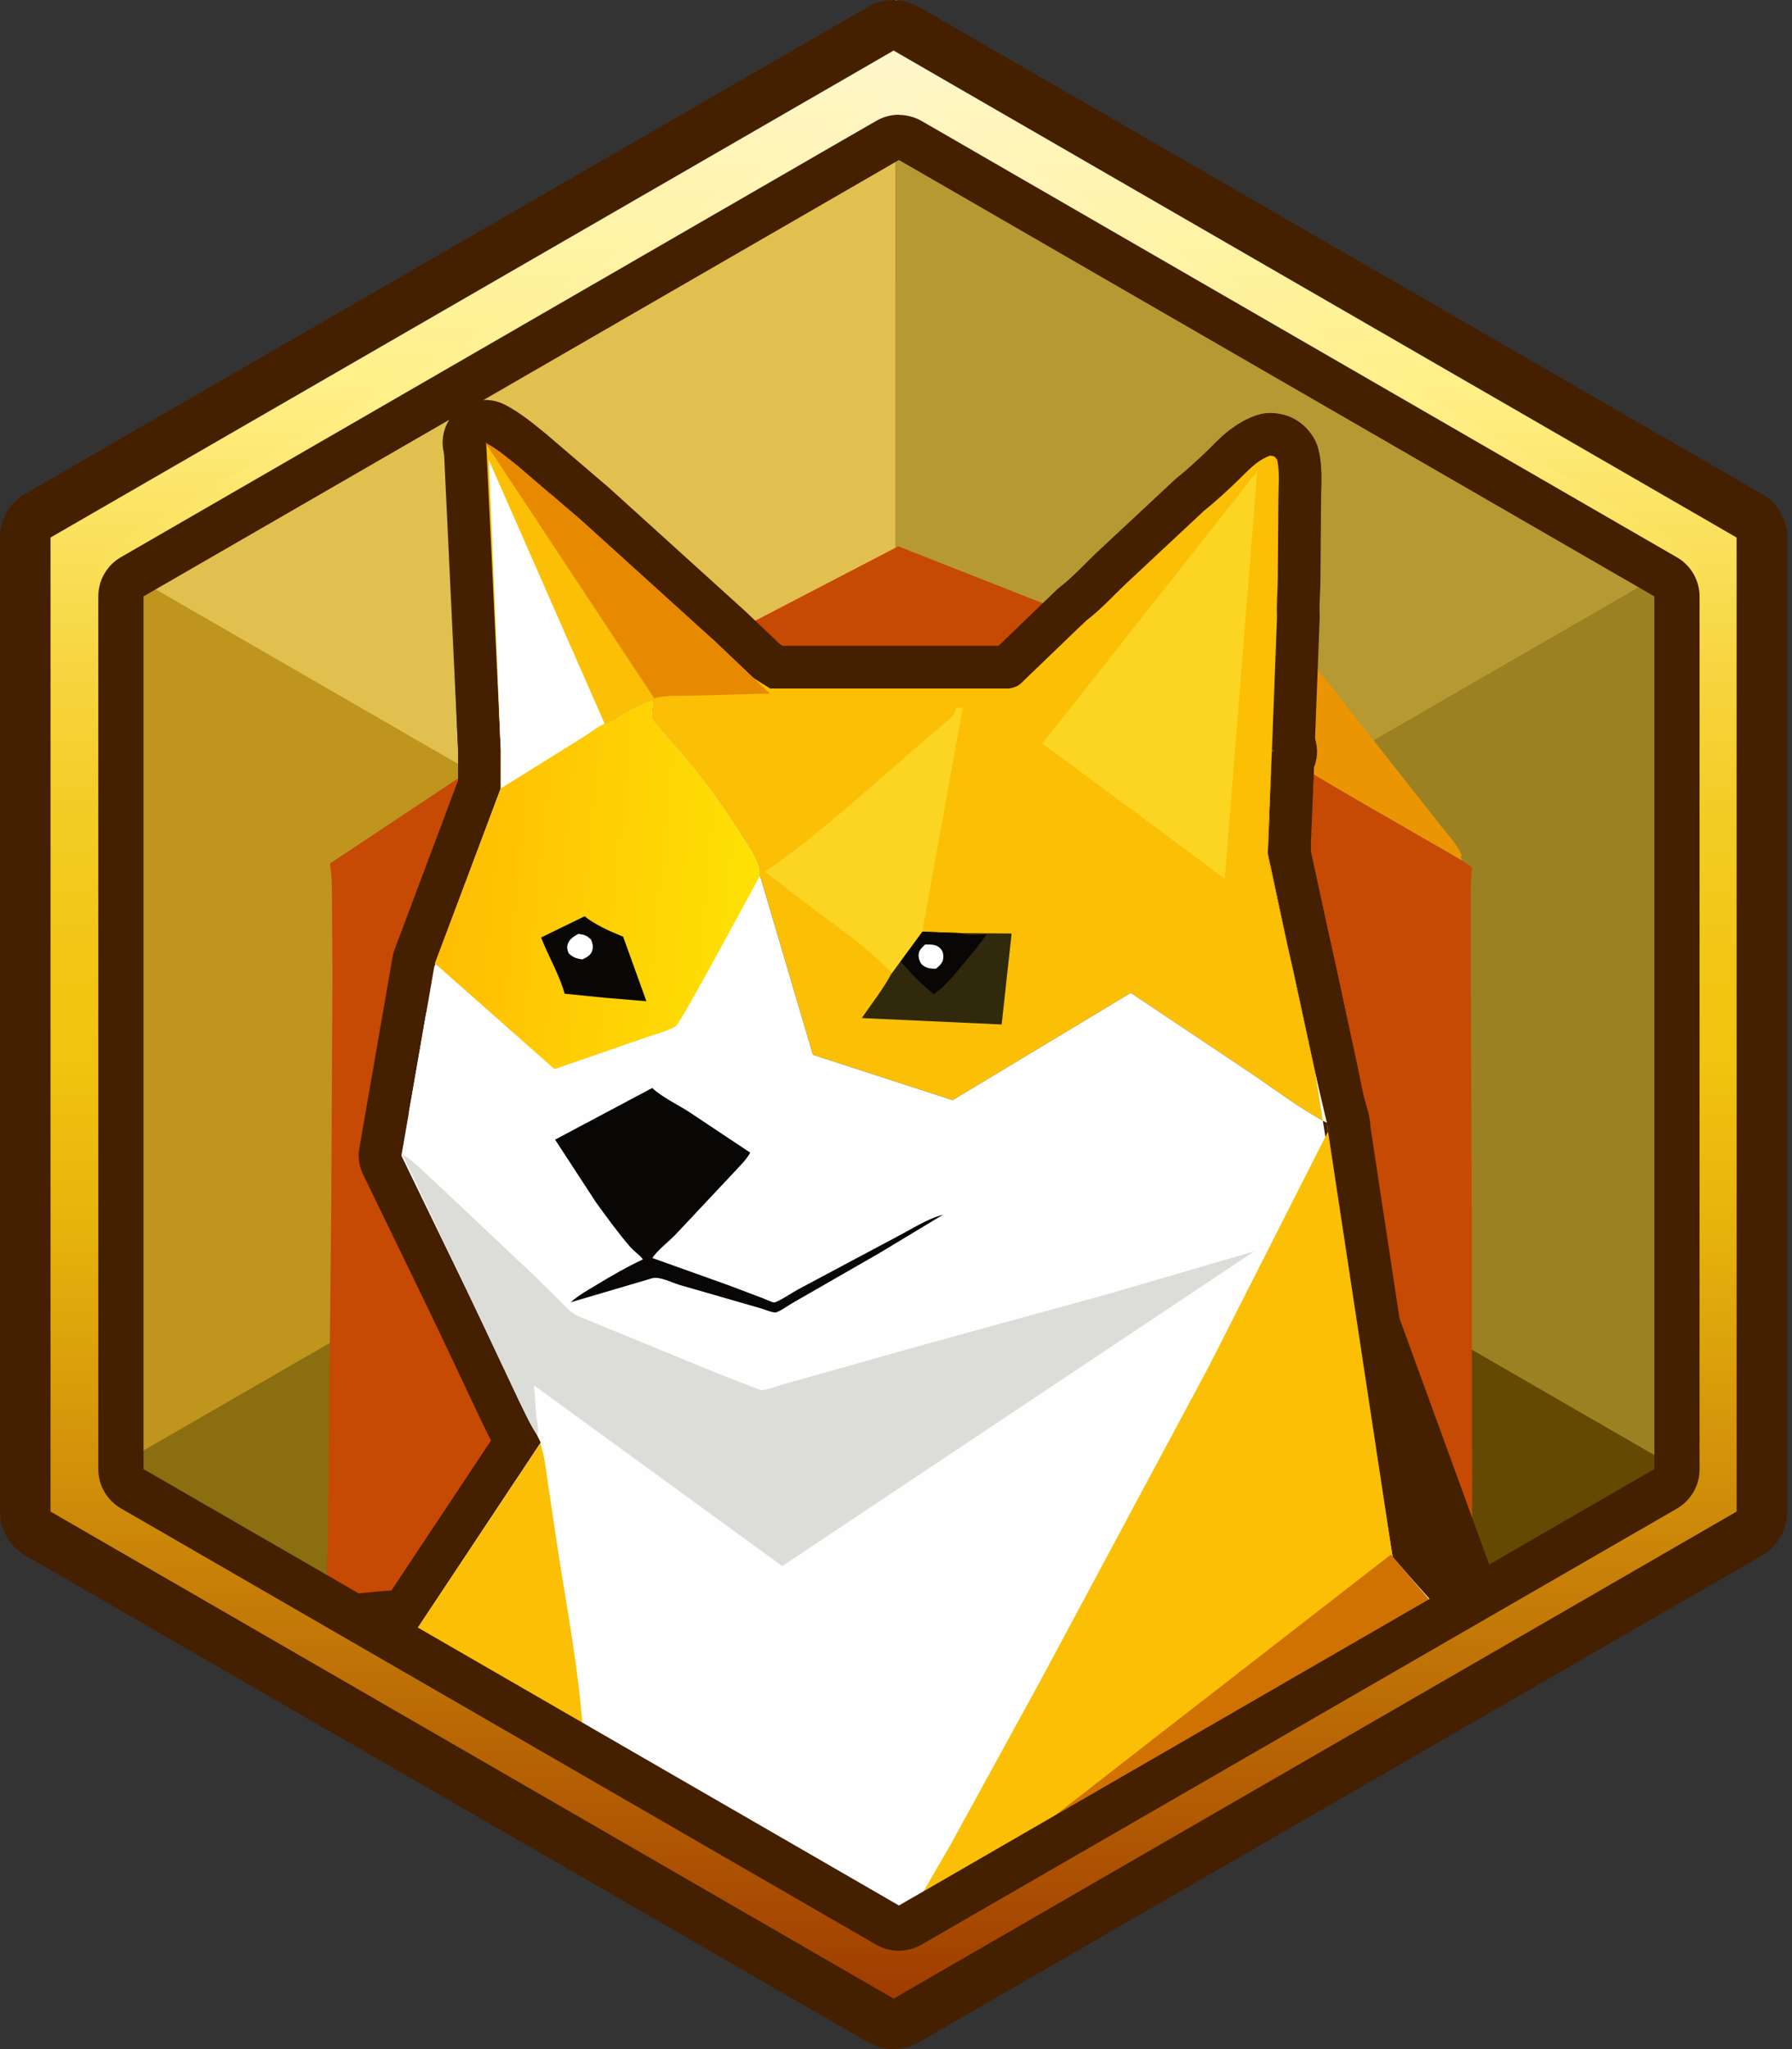 <svg width="21" height="24" viewBox="0 0 21 24" fill="none" xmlns="http://www.w3.org/2000/svg">
<rect x="0" y="0" width="21" height="24" fill="#333333" stroke="none"/>
<path d="M10.501 0.192L20.81 6.144V18.048L10.501 24L0.192 18.048V6.144L10.501 0.192Z" fill="url(#paint0_linear_2091_322)"/>
<path d="M10.49 1.344L10.49 11.904L1.344 6.624L10.49 1.344Z" fill="#E2C04F"/>
<path d="M10.49 11.904L1.344 17.184V6.624L10.49 11.904Z" fill="#BF951E"/>
<path d="M10.49 11.904L10.49 22.464L1.344 17.184L10.49 11.904Z" fill="#8A6E10"/>
<path d="M10.49 1.344L19.636 6.624L10.49 11.904V1.344Z" fill="#B69932"/>
<path d="M10.49 11.904L19.636 17.184L10.49 22.464V11.904Z" fill="#634902"/>
<path d="M10.49 11.904L19.636 6.624V17.184L10.49 11.904Z" fill="#9B8122"/>
<path d="M14.965 7.223C15.041 7.283 15.087 7.373 15.143 7.45L15.431 7.828L16.846 9.622C16.934 9.739 17.073 9.88 17.127 10.015L17.12 10.045L17.138 10.082L15.729 9.269L15.181 8.944C15.091 8.892 15.002 8.832 14.905 8.793L14.965 7.223Z" fill="#EB9503"/>
<path d="M10.526 6.399L12.732 7.267L12.109 7.856C11.995 7.964 11.867 8.115 11.73 8.188C11.616 8.249 11.412 8.29 11.282 8.291L11.202 8.287L9.022 8.123L8.381 7.514L10.526 6.399Z" fill="#C64904"/>
<path d="M5.868 8.785L5.868 9.236L5.097 11.284L4.941 12.207L4.756 13.153C4.741 13.225 4.678 13.416 4.691 13.482C4.695 13.498 4.708 13.509 4.716 13.523L4.967 14.049L5.62 15.427L6.079 16.4C6.146 16.536 6.212 16.687 6.298 16.812L6.332 16.905L4.863 19.116C4.695 19.114 3.93 19.171 3.831 19.259L3.807 19.222L3.84 18.085L3.843 18.062L3.882 14.099L3.896 11.415L3.891 10.605C3.889 10.447 3.894 10.282 3.867 10.126L3.875 10.108L5.868 8.785Z" fill="#C64904"/>
<path d="M14.905 8.793C15.002 8.832 15.091 8.892 15.181 8.944L15.729 9.269L17.138 10.082L17.242 10.153L17.25 10.177C17.23 10.337 17.236 10.502 17.235 10.664L17.235 11.457L17.246 13.971L17.252 17.954L17.252 18.284L17.251 18.982L17.248 19.181L17.226 19.294L16.299 18.208C16.251 18.02 16.233 17.82 16.207 17.628L16.09 16.829L15.562 13.253C15.563 13.216 15.556 13.186 15.549 13.15C15.485 12.965 15.453 12.751 15.411 12.559L15.157 11.382L14.939 10.404C14.911 10.274 14.868 10.131 14.857 9.999C14.845 9.844 14.864 9.68 14.872 9.524L14.905 8.793Z" fill="#C64904"/>
<path d="M4.95 18.882C4.923 18.872 4.894 18.867 4.865 18.866C4.767 18.865 4.522 18.88 4.294 18.905C4.178 18.918 4.06 18.934 3.962 18.954C3.913 18.964 3.864 18.976 3.82 18.99C3.786 19.001 3.719 19.024 3.665 19.073C3.604 19.128 3.573 19.209 3.583 19.29C3.594 19.372 3.643 19.443 3.716 19.481L5.504 20.416L5.504 20.416L5.509 20.418L8.451 21.873L8.452 21.873L9.643 22.463L9.643 22.463L9.645 22.464L10.128 22.699L10.128 22.7L10.136 22.703C10.144 22.707 10.154 22.711 10.165 22.716C10.229 22.746 10.335 22.795 10.446 22.811C10.563 22.829 10.676 22.762 10.717 22.651C10.758 22.541 10.716 22.416 10.617 22.353L6.963 20.045L6.963 20.045L6.956 20.04L5.714 19.318L5.714 19.318L5.269 19.055C5.256 19.048 5.24 19.038 5.223 19.028C5.153 18.984 5.052 18.92 4.95 18.882ZM3.962 19.47C3.962 19.47 3.963 19.47 3.965 19.469C3.963 19.47 3.962 19.47 3.962 19.47Z" fill="#D07202" stroke="#441F00" stroke-width="0.5" stroke-linejoin="round"/>
<path d="M15.24 12.968C15.124 12.893 15.009 12.813 14.895 12.733C14.811 12.674 14.727 12.615 14.643 12.559M15.24 12.968L7.087 8.477C7.088 8.477 7.089 8.477 7.091 8.476C7.118 8.469 7.139 8.463 7.164 8.448C7.173 8.442 7.182 8.437 7.191 8.431C7.252 8.393 7.323 8.349 7.395 8.31C7.394 8.327 7.393 8.345 7.393 8.364C7.392 8.389 7.393 8.432 7.406 8.477C7.417 8.515 7.434 8.547 7.447 8.568M15.24 12.968C15.261 13.058 15.284 13.149 15.313 13.232L15.549 13.15L15.664 12.928C15.596 12.893 15.529 12.854 15.463 12.813C15.457 12.784 15.451 12.755 15.445 12.726C15.434 12.669 15.423 12.613 15.411 12.559L15.157 11.382L14.939 10.404M15.24 12.968L14.974 6.775C14.973 6.828 14.971 6.882 14.969 6.936C14.965 7.032 14.961 7.128 14.965 7.223L14.905 8.793L14.872 9.525C14.87 9.563 14.867 9.603 14.865 9.642C14.857 9.762 14.848 9.883 14.857 10C14.865 10.092 14.889 10.191 14.912 10.287C14.921 10.326 14.931 10.366 14.939 10.404M14.643 12.559L13.251 11.629M14.643 12.559L14.504 12.767L13.244 11.925M14.643 12.559L14.504 12.767C14.579 12.817 14.657 12.872 14.738 12.928C14.956 13.081 15.194 13.248 15.434 13.372C15.524 13.419 15.635 13.406 15.712 13.339C15.79 13.272 15.819 13.165 15.785 13.069C15.745 12.953 15.721 12.831 15.694 12.695C15.682 12.635 15.67 12.572 15.655 12.506L15.655 12.506L15.411 12.559L15.655 12.505L15.402 11.329L15.401 11.328L15.184 10.351L14.939 10.404M13.251 11.629L11.165 12.886L9.526 12.354L8.908 10.256C8.918 10.133 8.813 9.967 8.739 9.853C8.732 9.841 8.724 9.829 8.718 9.818C8.509 9.488 8.285 9.173 8.034 8.873L7.757 8.556M13.251 11.629L13.113 11.836L13.244 11.925M13.251 11.629L13.38 11.843L13.244 11.925M7.757 8.556C7.752 8.55 7.747 8.544 7.74 8.537C7.719 8.514 7.692 8.483 7.672 8.456C7.633 8.469 7.583 8.492 7.523 8.525C7.497 8.539 7.472 8.553 7.447 8.568M7.757 8.556L7.569 8.72L7.569 8.72C7.568 8.719 7.565 8.716 7.561 8.712C7.548 8.697 7.522 8.668 7.502 8.644C7.488 8.628 7.472 8.606 7.456 8.583C7.454 8.579 7.45 8.574 7.447 8.568M7.757 8.556L7.569 8.72L7.844 9.036M7.447 8.568C7.405 8.593 7.364 8.618 7.323 8.643C7.314 8.649 7.305 8.655 7.296 8.66L7.296 8.66C7.248 8.69 7.203 8.705 7.174 8.713M7.174 8.713L15.15 10.206C15.16 10.249 15.172 10.296 15.183 10.35L15.183 10.349L14.939 10.404M7.174 8.713C7.153 8.724 7.128 8.739 7.096 8.761C7.088 8.766 7.079 8.772 7.069 8.779C7.037 8.801 6.997 8.829 6.96 8.852L6 9.448C5.923 9.496 5.826 9.499 5.747 9.455C5.667 9.411 5.618 9.327 5.618 9.236L5.619 8.791L5.449 5.206C5.444 5.105 5.501 5.011 5.593 4.968C5.685 4.925 5.794 4.942 5.868 5.011L8.43 7.393L9.096 7.814H11.803L12.558 7.087C12.566 7.08 12.573 7.073 12.581 7.067C12.685 6.989 12.779 6.895 12.884 6.791C12.927 6.748 12.971 6.704 13.018 6.658L13.021 6.656L13.021 6.656L13.938 5.801C13.942 5.797 13.947 5.793 13.952 5.789C14.082 5.686 14.203 5.572 14.331 5.45L14.331 5.45C14.345 5.436 14.36 5.42 14.377 5.404C14.471 5.308 14.609 5.169 14.803 5.101C14.841 5.087 14.883 5.083 14.924 5.089L14.926 5.089C14.936 5.091 14.954 5.093 14.97 5.097C14.992 5.102 15.025 5.112 15.061 5.133C15.097 5.155 15.12 5.179 15.133 5.193C15.141 5.203 15.151 5.215 15.157 5.222C15.158 5.223 15.159 5.224 15.159 5.225C15.183 5.254 15.199 5.288 15.208 5.324C15.233 5.427 15.237 5.533 15.236 5.622C15.236 5.667 15.235 5.712 15.233 5.752L15.233 5.753C15.232 5.795 15.231 5.831 15.231 5.865L15.231 5.866L15.224 6.777L15.224 6.779C15.223 6.848 15.221 6.908 15.218 6.964C15.214 7.05 15.211 7.126 15.215 7.211C15.215 7.218 15.215 7.225 15.215 7.232L15.155 8.802L15.155 8.804L15.122 9.536L15.122 9.538C15.119 9.587 15.116 9.633 15.113 9.676C15.105 9.788 15.099 9.883 15.107 9.979L7.174 8.713ZM7.844 9.036C8.086 9.325 8.303 9.63 8.506 9.951L8.506 9.951C8.515 9.965 8.523 9.978 8.532 9.992C8.564 10.042 8.595 10.091 8.621 10.143C8.637 10.174 8.648 10.199 8.654 10.219C8.657 10.23 8.658 10.236 8.658 10.238M7.844 9.036L7.846 9.037L8.034 8.873L7.842 9.034C7.843 9.034 7.843 9.035 7.844 9.036ZM8.658 10.238C8.656 10.268 8.659 10.298 8.668 10.327L9.286 12.424C9.309 12.504 9.37 12.566 9.449 12.592L11.088 13.123C11.156 13.146 11.232 13.137 11.294 13.1L13.244 11.925M8.658 10.238C8.658 10.239 8.658 10.239 8.658 10.239C8.658 10.239 8.658 10.237 8.659 10.235C8.658 10.236 8.658 10.237 8.658 10.238Z" fill="#FBBF05" stroke="#441F00" stroke-width="0.5" stroke-linejoin="round"/>
<path d="M10.817 10.662C10.734 10.659 10.655 10.697 10.606 10.764L10.349 11.114L10.349 11.114L10.246 11.253C10.239 11.263 10.233 11.273 10.227 11.283C10.163 11.404 10.083 11.516 9.994 11.64C9.961 11.686 9.928 11.732 9.894 11.782C9.842 11.857 9.835 11.954 9.875 12.035C9.915 12.117 9.997 12.17 10.088 12.174L11.727 12.248C11.859 12.254 11.972 12.157 11.987 12.026L12.103 10.962C12.111 10.891 12.089 10.821 12.042 10.768C11.995 10.716 11.928 10.685 11.857 10.684L11.264 10.679L10.817 10.662Z" fill="#30290B" stroke="#441F00" stroke-width="0.5" stroke-linejoin="round"/>
<path d="M10.817 10.662C10.734 10.659 10.655 10.697 10.606 10.764L10.349 11.114C10.277 11.212 10.286 11.348 10.371 11.436L10.428 11.494C10.539 11.625 10.657 11.735 10.784 11.838C10.87 11.908 10.992 11.913 11.084 11.851C11.238 11.745 11.354 11.604 11.445 11.493C11.455 11.482 11.464 11.47 11.473 11.459L11.473 11.459C11.486 11.443 11.5 11.427 11.514 11.411C11.596 11.313 11.687 11.203 11.767 11.085C11.819 11.008 11.824 10.909 11.78 10.827C11.737 10.746 11.652 10.695 11.559 10.695C11.534 10.695 11.505 10.696 11.481 10.698L11.479 10.698L11.479 10.698C11.453 10.699 11.43 10.7 11.407 10.701C11.386 10.701 11.371 10.701 11.359 10.7C11.331 10.687 11.299 10.68 11.268 10.679L10.817 10.662Z" fill="#080706" stroke="#441F00" stroke-width="0.5" stroke-linejoin="round"/>
<path d="M10.668 10.882C10.716 10.836 10.779 10.811 10.845 10.812C10.847 10.812 10.849 10.812 10.853 10.812C10.874 10.812 10.923 10.812 10.967 10.818C11.025 10.826 11.111 10.849 11.185 10.92L10.668 10.882ZM10.668 10.882C10.668 10.883 10.666 10.884 10.664 10.886C10.638 10.909 10.525 11.007 10.516 11.168L10.516 11.168C10.513 11.223 10.522 11.278 10.538 11.328C10.555 11.375 10.585 11.437 10.642 11.488L10.642 11.488C10.76 11.594 10.907 11.598 10.976 11.596C11.034 11.594 11.09 11.572 11.134 11.534C11.135 11.533 11.137 11.531 11.14 11.529C11.17 11.504 11.292 11.404 11.303 11.237L11.303 11.237M10.668 10.882L11.303 11.237M11.303 11.237C11.306 11.197 11.306 11.141 11.286 11.08M11.303 11.237L11.286 11.08M11.286 11.08C11.266 11.015 11.229 10.962 11.185 10.92L11.286 11.08Z" fill="#FEFEFE" stroke="#441F00" stroke-width="0.5" stroke-linejoin="round"/>
<path d="M7.459 8.319C7.524 8.416 7.646 8.456 7.755 8.415C7.772 8.409 7.815 8.402 7.894 8.399C7.93 8.398 7.968 8.398 8.006 8.398C8.009 8.398 8.012 8.398 8.015 8.398C8.05 8.399 8.087 8.399 8.121 8.398C8.121 8.398 8.122 8.398 8.122 8.398L9.029 8.373C9.13 8.371 9.219 8.307 9.256 8.213C9.292 8.119 9.268 8.012 9.194 7.942L8.554 7.333L8.554 7.333L8.549 7.329L6.966 5.896L6.966 5.896L6.961 5.892L6.236 5.272L6.236 5.272L6.23 5.267C6.214 5.255 6.198 5.241 6.18 5.227C6.077 5.143 5.944 5.035 5.801 4.962C5.7 4.91 5.577 4.933 5.501 5.017C5.425 5.102 5.416 5.227 5.478 5.322L7.459 8.319Z" fill="#E78A02" stroke="#441F00" stroke-width="0.5" stroke-linejoin="round"/>
<path d="M5.958 5.287C5.91 5.177 5.79 5.117 5.673 5.144C5.556 5.171 5.475 5.278 5.48 5.398L5.618 8.79L5.618 9.236C5.618 9.327 5.667 9.411 5.747 9.455C5.826 9.499 5.923 9.496 6 9.448L6.96 8.852C6.997 8.829 7.037 8.801 7.069 8.779C7.079 8.772 7.088 8.766 7.096 8.761C7.136 8.733 7.164 8.716 7.188 8.706C7.314 8.65 7.371 8.503 7.315 8.377L5.958 5.287Z" fill="#FEFEFE" stroke="#441F00" stroke-width="0.5" stroke-linejoin="round"/>
<path d="M11.217 8.037C11.095 8.03 10.986 8.112 10.959 8.231C10.958 8.232 10.958 8.234 10.958 8.235C10.955 8.237 10.952 8.24 10.949 8.243C10.938 8.253 10.926 8.263 10.913 8.274C10.911 8.276 10.909 8.278 10.907 8.279C10.896 8.289 10.884 8.299 10.872 8.309L10.556 8.581C10.556 8.582 10.556 8.582 10.556 8.582C10.556 8.582 10.556 8.582 10.556 8.582C10.441 8.681 10.326 8.781 10.212 8.88C9.755 9.279 9.306 9.67 8.822 10.005C8.756 10.05 8.716 10.124 8.714 10.204C8.712 10.284 8.748 10.361 8.812 10.409L9.395 10.855L9.395 10.855L9.398 10.858C9.436 10.886 9.472 10.912 9.509 10.939C9.776 11.135 10.016 11.312 10.231 11.533C10.235 11.537 10.239 11.541 10.243 11.545C10.288 11.608 10.36 11.648 10.438 11.651C10.521 11.654 10.6 11.616 10.649 11.549L10.752 11.41L10.752 11.41L11.009 11.06C11.032 11.029 11.047 10.994 11.054 10.956L11.528 8.336C11.541 8.266 11.523 8.193 11.479 8.137C11.435 8.081 11.369 8.046 11.297 8.042L11.217 8.037Z" fill="#FBD522" stroke="#441F00" stroke-width="0.5" stroke-linejoin="round"/>
<path d="M14.982 5.54C14.991 5.43 14.927 5.328 14.825 5.287C14.722 5.247 14.605 5.279 14.537 5.365L12.019 8.553C11.977 8.606 11.958 8.674 11.967 8.741C11.976 8.808 12.012 8.869 12.066 8.909L13.013 9.609L13.013 9.609L14.204 10.495C14.277 10.549 14.373 10.559 14.456 10.522C14.539 10.484 14.595 10.405 14.602 10.314L14.982 5.54Z" fill="#FBD522" stroke="#441F00" stroke-width="0.5" stroke-linejoin="round"/>
<path d="M6.985 8.249C6.997 8.244 7.009 8.239 7.021 8.236L7.039 8.231L6.985 8.249ZM6.985 8.249C6.918 8.278 6.86 8.316 6.815 8.347C6.799 8.358 6.785 8.367 6.773 8.376C6.745 8.395 6.724 8.41 6.699 8.425L6.699 8.425L6.697 8.426L5.736 9.024C5.689 9.053 5.653 9.097 5.634 9.149L4.853 11.241C4.848 11.255 4.844 11.27 4.841 11.285L4.457 13.493C4.448 13.545 4.456 13.598 4.479 13.645L6.048 16.877L6.985 8.249ZM8.929 9.685C8.716 9.346 8.485 9.022 8.225 8.712L8.226 8.712L8.222 8.709L7.945 8.391L7.945 8.391C7.939 8.384 7.931 8.375 7.924 8.367C7.92 8.363 7.917 8.36 7.915 8.357C7.907 8.349 7.901 8.341 7.894 8.334C7.894 8.333 7.894 8.332 7.894 8.331C7.896 8.317 7.897 8.305 7.899 8.29C7.899 8.286 7.9 8.281 7.9 8.276C7.902 8.259 7.905 8.234 7.906 8.212C7.909 8.134 7.876 8.059 7.817 8.009C7.758 7.959 7.678 7.94 7.602 7.957C7.489 7.981 7.376 8.035 7.284 8.085C7.202 8.13 7.122 8.18 7.058 8.219C7.052 8.223 7.045 8.227 7.039 8.231L8.929 9.685Z" fill="#FEFEFE" stroke="#441F00" stroke-width="0.5" stroke-linejoin="round"/>
<path d="M7.525 12.522C7.619 12.473 7.734 12.487 7.812 12.559C7.853 12.596 7.908 12.634 7.981 12.677C8.002 12.69 8.027 12.704 8.053 12.719C8.105 12.749 8.163 12.783 8.211 12.814L8.215 12.816L8.215 12.816L8.93 13.291C9.035 13.361 9.071 13.498 9.015 13.611C8.979 13.683 8.928 13.744 8.89 13.787C8.87 13.809 8.851 13.83 8.834 13.848L8.832 13.85C8.814 13.869 8.8 13.884 8.788 13.898L8.782 13.905L8.782 13.905L8.099 14.631L8.612 14.814L8.617 14.816L8.617 14.816L9.037 14.974C9.037 14.974 9.037 14.974 9.037 14.975L9.037 14.975L9.026 15.005C9.036 14.999 9.048 14.992 9.062 14.985M7.525 12.522L7.122 15.262C7.287 15.161 7.446 15.07 7.614 14.989L7.653 15.003L7.712 15.211C7.694 15.216 7.682 15.216 7.677 15.216M7.525 12.522L6.388 13.127C6.326 13.16 6.281 13.217 6.263 13.285C6.246 13.353 6.258 13.425 6.296 13.484L6.777 14.221L6.776 14.221L6.783 14.231L6.786 14.234C6.889 14.378 7.003 14.534 7.123 14.681M7.525 12.522L7.123 14.681M9.062 14.985L9.078 14.992C9.08 14.993 9.082 14.993 9.084 14.995C9.093 14.999 9.101 15.002 9.109 15.005L9.12 15.01L9.124 15.011M9.062 14.985C9.066 14.982 9.071 14.979 9.077 14.976C9.102 14.961 9.128 14.945 9.152 14.93L9.155 14.928L9.158 14.927C9.179 14.914 9.204 14.899 9.221 14.889L9.223 14.888L9.223 14.888L10.403 14.26L10.406 14.258L10.406 14.258C10.443 14.239 10.482 14.217 10.526 14.193L10.531 14.19C10.572 14.167 10.618 14.142 10.664 14.118C10.758 14.068 10.871 14.015 10.989 13.986C11.109 13.956 11.233 14.018 11.28 14.132C11.328 14.246 11.285 14.378 11.179 14.442L10.433 14.893L10.428 14.895L10.428 14.895L9.413 15.478L9.41 15.48L9.409 15.48C9.41 15.48 9.409 15.48 9.407 15.481L9.4 15.486L9.379 15.499C9.376 15.501 9.374 15.502 9.371 15.504C9.356 15.514 9.337 15.526 9.318 15.537C9.296 15.551 9.269 15.567 9.241 15.581C9.222 15.59 9.171 15.615 9.111 15.621L9.111 15.621C9.08 15.624 9.053 15.621 9.037 15.619C9.02 15.617 9.005 15.614 8.992 15.611C8.968 15.605 8.944 15.597 8.925 15.591C8.909 15.585 8.893 15.58 8.881 15.575C8.878 15.575 8.875 15.574 8.873 15.573C8.86 15.568 8.855 15.566 8.853 15.566C8.852 15.566 8.852 15.566 8.852 15.566L8.85 15.565L8.85 15.565L7.895 15.29L7.894 15.289L7.894 15.289C7.862 15.28 7.827 15.267 7.802 15.257L7.801 15.257L7.797 15.255C7.769 15.245 7.747 15.236 7.724 15.229C7.709 15.223 7.697 15.22 7.688 15.218M9.062 14.985L7.123 14.681M9.124 15.011L9.123 15.011L9.116 15.009C9.113 15.009 9.108 15.008 9.102 15.007C9.096 15.006 9.086 15.005 9.075 15.005L9.074 15.101C9.082 15.095 9.091 15.089 9.101 15.083C9.103 15.082 9.106 15.08 9.109 15.078L9.109 15.078C9.124 15.068 9.146 15.054 9.165 15.044L9.272 14.982L9.273 14.982L10.177 14.463L10.43 14.31L10.432 14.309L10.92 14.014L11.05 14.228L11.11 14.471C11.051 14.485 10.981 14.516 10.896 14.56C10.856 14.582 10.815 14.604 10.772 14.628L10.769 14.63C10.727 14.653 10.681 14.679 10.636 14.702L10.395 14.83L10.392 14.832L9.46 15.329C9.459 15.329 9.458 15.329 9.456 15.33L9.446 15.336L9.415 15.355L9.412 15.358C9.396 15.367 9.379 15.377 9.361 15.388C9.36 15.389 9.36 15.389 9.359 15.389C9.35 15.395 9.34 15.401 9.331 15.406C9.301 15.424 9.267 15.443 9.236 15.459C9.221 15.466 9.202 15.475 9.182 15.483C9.182 15.483 9.181 15.483 9.181 15.483C9.171 15.487 9.14 15.499 9.1 15.503C9.1 15.503 9.1 15.503 9.1 15.503C9.09 15.504 9.08 15.505 9.07 15.505L9.07 15.505C9.042 15.505 9.018 15.5 9.005 15.497C8.99 15.493 8.977 15.489 8.967 15.486C8.947 15.479 8.927 15.472 8.913 15.465C8.903 15.461 8.892 15.456 8.884 15.453C8.883 15.452 8.883 15.452 8.882 15.452C8.881 15.451 8.88 15.451 8.879 15.45C8.878 15.45 8.876 15.449 8.874 15.448C8.867 15.445 8.863 15.444 8.862 15.443C8.861 15.442 8.861 15.442 8.861 15.443L8.861 15.442L8.442 15.284L7.948 15.108L7.947 15.108L7.654 15.003L7.715 15.21L7.688 15.218M9.124 15.011L9.124 15.011L9.125 15.012C9.125 15.012 9.124 15.011 9.124 15.011ZM7.688 15.218C7.684 15.217 7.681 15.217 7.679 15.216C7.678 15.216 7.678 15.216 7.677 15.216M7.688 15.218L6.758 15.493C6.647 15.526 6.527 15.477 6.47 15.376C6.413 15.275 6.433 15.147 6.519 15.069C6.613 14.982 6.727 14.915 6.812 14.864C6.83 14.854 6.846 14.844 6.861 14.835L6.861 14.835C6.947 14.782 7.034 14.731 7.123 14.681M7.677 15.216C7.676 15.216 7.676 15.216 7.676 15.216L7.677 15.216ZM8.987 15.084L8.988 15.085L8.964 15.169L8.987 15.084ZM8.987 15.084L8.562 14.961L8.56 14.961L8.035 14.81C8.024 14.806 8.007 14.8 7.979 14.789C7.977 14.789 7.974 14.788 7.972 14.787C7.964 14.784 7.954 14.78 7.944 14.776L8.987 15.084ZM8.956 15.189L8.951 15.209L8.956 15.189ZM8.964 15.17L8.995 15.086C9.002 15.089 9.009 15.091 9.014 15.092L9.038 15.101C9.042 15.102 9.045 15.103 9.048 15.104C9.052 15.106 9.057 15.107 9.061 15.109C9.059 15.11 9.058 15.111 9.056 15.111C9.039 15.122 9.027 15.129 9.02 15.132C9.016 15.134 9.017 15.134 9.021 15.132L9.021 15.132C9.023 15.131 9.039 15.126 9.062 15.123L9.072 15.231L9.072 15.255L9.072 15.232L9.075 15.255L8.964 15.17ZM9.073 15.123L9.072 15.231L9.062 15.123C9.066 15.123 9.07 15.123 9.073 15.123Z" fill="#080706" stroke="#441F00" stroke-width="0.5" stroke-linejoin="round"/>
<path d="M6.569 16.827C6.539 16.736 6.46 16.67 6.365 16.657C6.27 16.645 6.177 16.687 6.124 16.767L4.655 18.978C4.612 19.042 4.601 19.121 4.625 19.194C4.649 19.266 4.704 19.324 4.776 19.351C4.825 19.369 4.866 19.395 4.927 19.433C4.952 19.448 4.98 19.465 5.013 19.485L5.013 19.485L5.014 19.486L5.461 19.749L5.461 19.749L5.462 19.75L6.704 20.472C6.784 20.519 6.883 20.517 6.962 20.468C7.041 20.419 7.086 20.331 7.079 20.239C7.04 19.685 6.948 19.121 6.859 18.576C6.828 18.389 6.798 18.204 6.77 18.023L6.667 17.324L6.667 17.324C6.664 17.302 6.66 17.279 6.657 17.256C6.639 17.128 6.617 16.973 6.569 16.827Z" fill="#FBBF05" stroke="#441F00" stroke-width="0.5" stroke-linejoin="round"/>
<path d="M6.985 8.249C6.996 8.244 7.009 8.239 7.021 8.236L7.038 8.231L6.985 8.249ZM6.985 8.249C6.918 8.278 6.86 8.316 6.815 8.347C6.799 8.358 6.785 8.367 6.773 8.376C6.745 8.395 6.723 8.41 6.699 8.425L6.699 8.425L6.697 8.426L5.736 9.024C5.689 9.053 5.653 9.097 5.634 9.148L4.863 11.196C4.826 11.293 4.853 11.403 4.931 11.472L6.333 12.709C6.4 12.769 6.495 12.788 6.58 12.758L7.654 12.386L7.654 12.386L7.657 12.385C7.685 12.375 7.709 12.368 7.737 12.359C7.762 12.351 7.79 12.343 7.828 12.33C7.892 12.309 7.977 12.278 8.05 12.232M6.985 8.249L8.05 12.232M7.817 8.009C7.876 8.059 7.909 8.134 7.906 8.212C7.905 8.234 7.902 8.259 7.9 8.276C7.9 8.281 7.899 8.286 7.899 8.29C7.897 8.305 7.896 8.317 7.894 8.331C7.894 8.332 7.894 8.333 7.894 8.334C7.9 8.341 7.907 8.349 7.915 8.357C7.917 8.36 7.92 8.363 7.923 8.367C7.931 8.375 7.939 8.384 7.945 8.391L7.945 8.391L8.222 8.709L8.225 8.712L8.225 8.712C8.485 9.022 8.716 9.346 8.929 9.685L7.817 8.009ZM7.817 8.009C7.757 7.959 7.678 7.94 7.602 7.957M7.817 8.009L7.602 7.957M7.602 7.957C7.489 7.981 7.376 8.035 7.284 8.085C7.202 8.13 7.121 8.18 7.058 8.219C7.052 8.223 7.045 8.227 7.039 8.231L7.602 7.957ZM9.156 10.278C9.153 10.313 9.142 10.348 9.125 10.38C9.102 10.42 9.037 10.539 8.95 10.699C8.857 10.871 8.738 11.09 8.619 11.308C8.505 11.516 8.391 11.72 8.302 11.876C8.258 11.954 8.218 12.022 8.187 12.072C8.171 12.097 8.156 12.12 8.142 12.14C8.136 12.149 8.127 12.161 8.117 12.172C8.117 12.173 8.117 12.173 8.117 12.173C8.112 12.179 8.087 12.209 8.05 12.232C8.05 12.232 8.05 12.232 8.05 12.232M9.156 10.278L8.05 12.232M9.156 10.278C9.169 10.134 9.109 9.998 9.066 9.915M9.156 10.278L9.066 9.915M9.066 9.915C9.028 9.839 8.98 9.765 8.947 9.714M9.066 9.915L8.947 9.714M8.947 9.714C8.94 9.703 8.934 9.693 8.929 9.685L8.947 9.714Z" fill="url(#paint1_linear_2091_322)" stroke="#441F00" stroke-width="0.5" stroke-linejoin="round"/>
<path d="M7.01 10.539C6.934 10.477 6.83 10.465 6.742 10.508L6.232 10.756C6.115 10.812 6.062 10.949 6.108 11.07C6.145 11.167 6.191 11.265 6.232 11.353C6.242 11.373 6.251 11.393 6.26 11.413C6.31 11.521 6.351 11.615 6.376 11.706C6.404 11.806 6.489 11.878 6.592 11.888L7.063 11.935L7.063 11.935L7.066 11.935L7.554 11.976C7.639 11.983 7.722 11.947 7.773 11.879C7.825 11.812 7.839 11.723 7.81 11.642L7.537 10.885C7.513 10.817 7.46 10.763 7.393 10.737L7.375 10.73C7.238 10.675 7.091 10.606 7.01 10.539Z" fill="#080706" stroke="#441F00" stroke-width="0.5" stroke-linejoin="round"/>
<path d="M6.655 10.72C6.701 10.694 6.755 10.684 6.808 10.69C6.845 10.695 6.901 10.703 6.959 10.727C7.021 10.754 7.066 10.792 7.101 10.826C7.128 10.853 7.149 10.885 7.162 10.92C7.162 10.921 7.163 10.922 7.163 10.924C7.171 10.946 7.188 10.991 7.194 11.042C7.203 11.106 7.195 11.169 7.17 11.233L6.655 10.72ZM6.655 10.72C6.653 10.722 6.65 10.723 6.647 10.725M6.655 10.72L6.647 10.725M6.942 11.458C6.897 11.482 6.846 11.491 6.796 11.485C6.754 11.479 6.698 11.471 6.64 11.447C6.579 11.421 6.529 11.383 6.485 11.339C6.461 11.315 6.442 11.285 6.43 11.253C6.412 11.208 6.378 11.117 6.41 10.999L6.942 11.458ZM6.942 11.458C6.943 11.458 6.945 11.457 6.947 11.456M6.942 11.458L6.947 11.456M6.947 11.456C6.979 11.441 7.113 11.379 7.17 11.233L6.947 11.456ZM6.647 10.725C6.598 10.752 6.456 10.829 6.41 10.999L6.647 10.725Z" fill="#FEFEFE" stroke="#441F00" stroke-width="0.5" stroke-linejoin="round"/>
<path d="M4.836 13.303C4.741 13.251 4.624 13.267 4.545 13.341C4.466 13.416 4.444 13.532 4.491 13.63L4.742 14.156L4.742 14.156L5.394 15.534L5.394 15.534L5.853 16.507L5.853 16.507L5.855 16.512C5.868 16.537 5.881 16.564 5.895 16.593C5.948 16.703 6.014 16.84 6.093 16.954C6.149 17.036 6.248 17.076 6.346 17.057C6.443 17.038 6.52 16.964 6.542 16.867C6.551 16.826 6.554 16.787 6.555 16.752L9.02 18.545C9.104 18.607 9.218 18.609 9.305 18.551L14.836 14.864C14.939 14.796 14.976 14.662 14.924 14.55C14.872 14.438 14.746 14.381 14.628 14.416L12.918 14.916L10.762 15.508L10.762 15.508L10.76 15.509L9.117 15.972C9.092 15.978 9.066 15.987 9.045 15.994C9.037 15.996 9.03 15.998 9.023 16.001C9.008 16.006 8.994 16.01 8.98 16.015C8.965 16.02 8.953 16.023 8.943 16.026C8.935 16.022 8.927 16.019 8.917 16.015L8.916 16.014C8.906 16.01 8.891 16.004 8.877 15.999L8.472 15.841L6.876 15.186C6.848 15.173 6.835 15.16 6.791 15.114C6.776 15.099 6.757 15.079 6.732 15.055L6.731 15.054L6.471 14.796L6.471 14.796L6.467 14.792L5.533 13.911L5.533 13.911L5.533 13.911L5.135 13.537L5.135 13.537L5.131 13.534C5.123 13.527 5.114 13.518 5.103 13.509C5.039 13.449 4.944 13.362 4.836 13.303Z" fill="#DCDCD8" stroke="#441F00" stroke-width="0.5" stroke-linejoin="round"/>
<path d="M15.254 13.028C15.253 13.023 15.252 13.018 15.25 13.013L15.249 13.008C15.234 12.942 15.22 12.877 15.208 12.815L14.851 11.156L14.695 10.458L14.694 10.456L14.694 10.456C14.689 10.431 14.682 10.401 14.674 10.367C14.649 10.266 14.617 10.134 14.608 10.02L14.608 10.02C14.597 9.882 14.607 9.733 14.616 9.61C14.619 9.575 14.621 9.542 14.623 9.512C14.623 9.512 14.623 9.512 14.623 9.511L14.651 8.878C14.649 8.873 14.647 8.868 14.645 8.862C14.641 8.85 14.636 8.835 14.633 8.816C14.63 8.798 14.629 8.776 14.631 8.751C14.634 8.726 14.64 8.699 14.653 8.672C14.665 8.645 14.681 8.622 14.7 8.603C14.719 8.584 14.738 8.57 14.755 8.56C14.773 8.55 14.789 8.543 14.803 8.539C14.816 8.534 14.829 8.531 14.838 8.53C14.858 8.526 14.874 8.526 14.884 8.526C14.895 8.526 14.905 8.527 14.911 8.528C14.918 8.529 14.924 8.53 14.928 8.531C14.937 8.532 14.944 8.534 14.948 8.536C14.953 8.537 14.957 8.538 14.96 8.539C14.966 8.541 14.971 8.543 14.974 8.544C14.981 8.547 14.987 8.549 14.991 8.551C15 8.555 15.009 8.559 15.017 8.563C15.025 8.567 15.034 8.572 15.043 8.576C15.047 8.579 15.053 8.582 15.059 8.585C15.062 8.587 15.066 8.59 15.072 8.594C15.074 8.595 15.078 8.598 15.082 8.601C15.086 8.604 15.091 8.608 15.098 8.614C15.102 8.617 15.106 8.621 15.111 8.626C15.116 8.631 15.122 8.637 15.129 8.646C15.136 8.654 15.145 8.667 15.155 8.685C15.16 8.694 15.165 8.706 15.17 8.72C15.175 8.733 15.179 8.751 15.182 8.771C15.185 8.792 15.185 8.816 15.181 8.842C15.176 8.869 15.168 8.897 15.153 8.922C15.152 8.924 15.151 8.926 15.15 8.928L15.108 9.978L15.339 11.049L15.401 11.327L15.401 11.329L15.401 11.329L15.655 12.505C15.655 12.505 15.655 12.505 15.655 12.506C15.67 12.572 15.682 12.635 15.694 12.695C15.697 12.708 15.699 12.721 15.702 12.734L15.738 12.899L15.789 13.082C15.791 13.087 15.792 13.093 15.793 13.098C15.794 13.1 15.794 13.102 15.795 13.104C15.801 13.134 15.81 13.178 15.812 13.233L16.556 18.134L16.949 18.605L17.337 18.747C17.436 18.783 17.502 18.879 17.501 18.985L17.499 19.184C17.499 19.184 17.499 19.184 17.499 19.185M15.254 13.028L17.499 19.185M15.254 13.028C15.269 13.089 15.285 13.149 15.304 13.207L15.305 13.209L13.941 15.897L11.974 19.562L11.973 19.564L10.919 21.489L10.576 22.077C10.576 22.077 10.576 22.077 10.576 22.077C10.564 22.099 10.55 22.122 10.533 22.149L10.533 22.15C10.517 22.176 10.499 22.205 10.481 22.235C10.447 22.294 10.407 22.366 10.38 22.444C10.355 22.516 10.365 22.595 10.406 22.66C10.447 22.724 10.514 22.766 10.59 22.774L10.645 22.78C10.707 22.802 10.775 22.798 10.835 22.769L17.038 19.79M15.254 13.028L17.038 19.79M17.499 19.185C17.498 19.194 17.499 19.202 17.499 19.215C17.499 19.221 17.5 19.227 17.5 19.236C17.5 19.258 17.501 19.29 17.497 19.326C17.489 19.405 17.46 19.502 17.374 19.585L17.374 19.585C17.266 19.689 17.129 19.751 17.038 19.79M17.499 19.185L17.038 19.79M14.905 8.793L15.129 8.802C15.131 8.777 15.13 8.755 15.127 8.737C15.124 8.718 15.119 8.703 15.115 8.691C15.11 8.678 15.105 8.668 15.101 8.66C15.093 8.644 15.084 8.632 15.078 8.624C15.072 8.616 15.066 8.61 15.062 8.605C15.058 8.601 15.054 8.597 15.051 8.594C15.045 8.589 15.04 8.585 15.037 8.582C15.034 8.58 15.032 8.578 15.03 8.577L14.905 8.793ZM14.905 8.793L14.685 8.783C14.685 8.776 14.686 8.77 14.687 8.763C14.691 8.736 14.7 8.709 14.714 8.683C14.728 8.657 14.746 8.636 14.764 8.619C14.782 8.603 14.8 8.591 14.817 8.582C14.833 8.574 14.847 8.568 14.86 8.564C14.872 8.56 14.883 8.558 14.892 8.556C14.909 8.553 14.924 8.553 14.933 8.553C14.943 8.553 14.951 8.553 14.957 8.554C14.963 8.555 14.969 8.555 14.973 8.556C14.98 8.557 14.986 8.559 14.99 8.559C14.994 8.56 14.997 8.561 14.999 8.562L14.905 8.793Z" fill="#FBBF05" stroke="#441F00" stroke-width="0.5" stroke-linejoin="round"/>
<path d="M16.489 18.046C16.403 17.944 16.252 17.929 16.146 18.011L13.354 20.177L13.354 20.177L11.579 21.558L10.949 22.038L10.679 22.233L10.679 22.233L10.677 22.235C10.672 22.238 10.667 22.242 10.658 22.249C10.656 22.25 10.654 22.251 10.652 22.252C10.641 22.26 10.626 22.271 10.61 22.283C10.584 22.303 10.531 22.345 10.494 22.409C10.459 22.469 10.45 22.541 10.47 22.609C10.491 22.676 10.539 22.731 10.602 22.761L10.62 22.77C10.688 22.802 10.767 22.802 10.836 22.769L17.038 19.79C17.129 19.751 17.266 19.689 17.374 19.585L17.374 19.585C17.46 19.502 17.489 19.405 17.497 19.326C17.501 19.29 17.5 19.258 17.5 19.236C17.5 19.228 17.499 19.221 17.499 19.215C17.499 19.202 17.499 19.194 17.499 19.184C17.5 19.055 17.403 18.947 17.275 18.933C17.265 18.932 17.255 18.932 17.246 18.932L16.489 18.046Z" fill="#D07202" stroke="#441F00" stroke-width="0.5" stroke-linejoin="round"/>
<path d="M4.863 19.116C4.961 19.153 5.051 19.217 5.141 19.271L5.588 19.534L6.83 20.256L10.483 22.564C10.396 22.551 10.317 22.51 10.237 22.474L9.754 22.239L8.562 21.649L5.62 20.194L3.832 19.259C3.93 19.171 4.695 19.115 4.863 19.116Z" fill="#D07202"/>
<path d="M5.869 8.785L5.698 5.195L8.277 7.592L9.024 8.064H11.904L12.732 7.267C12.894 7.144 13.044 6.98 13.192 6.839L14.108 5.984C14.247 5.873 14.376 5.753 14.504 5.63C14.624 5.514 14.724 5.394 14.886 5.336C14.936 5.344 14.933 5.343 14.965 5.382C15.001 5.53 14.981 5.711 14.981 5.864L14.974 6.775C14.972 6.923 14.958 7.076 14.965 7.223L14.905 8.793L14.872 9.525C14.864 9.68 14.845 9.845 14.857 10C14.868 10.131 14.911 10.274 14.939 10.404L15.157 11.382L15.411 12.559C15.453 12.751 15.485 12.966 15.549 13.15C15.236 12.988 14.937 12.756 14.643 12.559L13.251 11.629L11.165 12.886L9.526 12.354L8.908 10.256C8.919 10.12 8.789 9.932 8.718 9.818C8.509 9.488 8.285 9.173 8.034 8.873L7.757 8.556C7.727 8.522 7.658 8.45 7.647 8.41C7.634 8.363 7.654 8.254 7.656 8.201C7.5 8.235 7.303 8.362 7.164 8.448C7.138 8.464 7.116 8.469 7.087 8.477C6.996 8.518 6.914 8.587 6.829 8.639L5.868 9.236L5.869 8.785Z" fill="#FBBF05"/>
<path d="M10.808 10.912L11.259 10.929L11.855 10.934L11.738 11.999L10.099 11.924C10.216 11.755 10.351 11.582 10.448 11.401L10.55 11.262L10.808 10.912Z" fill="#30290B"/>
<path d="M10.807 10.912L11.258 10.929L11.271 10.936C11.338 10.963 11.484 10.945 11.56 10.945C11.476 11.07 11.377 11.184 11.281 11.3C11.177 11.425 11.078 11.551 10.942 11.645C10.821 11.546 10.713 11.445 10.613 11.326L10.55 11.262L10.807 10.912Z" fill="#080706"/>
<path d="M10.842 11.062C10.899 11.063 10.967 11.058 11.012 11.101C11.049 11.136 11.057 11.171 11.054 11.221C11.05 11.278 11.009 11.311 10.969 11.346C10.914 11.348 10.852 11.34 10.809 11.302C10.779 11.275 10.763 11.222 10.765 11.182C10.768 11.127 10.805 11.098 10.842 11.062Z" fill="#FEFEFE"/>
<path d="M7.668 8.181L5.687 5.184C5.825 5.255 5.952 5.365 6.074 5.462L6.798 6.082L8.381 7.514L9.022 8.123L8.114 8.148C7.987 8.152 7.784 8.138 7.668 8.181Z" fill="#E78A02"/>
<path d="M5.868 8.785L5.729 5.388L7.086 8.477C6.996 8.517 6.914 8.587 6.829 8.638L5.868 9.236L5.868 8.785Z" fill="#FEFEFE"/>
<path d="M11.202 8.287L11.282 8.291L10.808 10.912L10.551 11.262L10.448 11.401L10.433 11.377L10.411 11.359C10.148 11.089 9.85 10.881 9.547 10.657L8.964 10.211C9.583 9.783 10.149 9.261 10.719 8.771L11.037 8.498C11.083 8.457 11.154 8.402 11.187 8.352C11.195 8.34 11.199 8.302 11.202 8.287Z" fill="#FBD522"/>
<path d="M14.733 5.52L14.353 10.294L13.162 9.408L12.215 8.708L14.733 5.52Z" fill="#FBD522"/>
<path d="M7.086 8.477C7.116 8.469 7.138 8.464 7.164 8.448C7.303 8.362 7.5 8.235 7.656 8.201C7.654 8.254 7.634 8.363 7.647 8.41C7.658 8.45 7.727 8.521 7.757 8.556L8.034 8.873C8.285 9.173 8.509 9.488 8.717 9.818C8.789 9.932 8.919 10.12 8.907 10.256L9.526 12.354L11.164 12.886L13.251 11.629L14.643 12.559C14.937 12.756 15.236 12.988 15.549 13.15L15.411 12.559L16.32 18.24L17.088 19.104L17.248 19.182C17.248 19.264 17.265 19.342 17.201 19.404C17.127 19.475 17.026 19.523 16.934 19.563L10.727 22.544L10.709 22.535L10.617 22.525C10.599 22.558 10.586 22.587 10.56 22.614L10.483 22.564L6.83 20.256L5.588 19.533L5.141 19.27C5.051 19.217 4.863 19.116 4.863 19.116L6.336 16.896L4.704 13.536L5.088 11.328L5.868 9.236L6.829 8.638C6.914 8.587 6.996 8.517 7.086 8.477Z" fill="#FEFEFE"/>
<path d="M7.643 12.743C7.763 12.854 7.938 12.935 8.076 13.024L8.791 13.5C8.75 13.582 8.661 13.664 8.599 13.733L7.903 14.474C7.822 14.554 7.708 14.641 7.644 14.734L8.528 15.05L8.949 15.209C8.976 15.219 9.046 15.255 9.072 15.255C9.109 15.255 9.296 15.133 9.34 15.109L10.52 14.48C10.685 14.395 10.872 14.272 11.05 14.228L10.303 14.678L9.288 15.261C9.243 15.286 9.131 15.368 9.087 15.372C9.053 15.376 8.955 15.335 8.919 15.325L7.965 15.05C7.877 15.024 7.728 14.947 7.644 14.971L6.688 15.253C6.778 15.171 6.887 15.112 6.991 15.049C7.17 14.94 7.346 14.839 7.535 14.75C7.489 14.693 7.425 14.652 7.377 14.595C7.24 14.435 7.11 14.256 6.986 14.085L6.505 13.348L7.643 12.743Z" fill="#080706"/>
<path d="M6.332 16.905C6.38 17.052 6.397 17.208 6.419 17.36L6.523 18.06C6.633 18.784 6.778 19.526 6.83 20.256L5.588 19.534L5.141 19.27C5.051 19.217 4.961 19.153 4.863 19.116L6.332 16.905Z" fill="#FBBF05"/>
<path d="M7.086 8.477C7.116 8.469 7.138 8.464 7.164 8.448C7.303 8.362 7.5 8.235 7.656 8.201C7.653 8.254 7.633 8.363 7.647 8.41C7.658 8.45 7.727 8.521 7.757 8.556L8.034 8.873C8.285 9.173 8.509 9.488 8.717 9.818C8.789 9.932 8.919 10.12 8.907 10.256C8.809 10.428 7.981 11.98 7.918 12.02C7.825 12.078 7.676 12.113 7.573 12.15L6.498 12.522L5.097 11.284L5.868 9.236L6.829 8.638C6.914 8.587 6.996 8.517 7.086 8.477Z" fill="url(#paint2_linear_2091_322)"/>
<path d="M6.851 10.732C6.966 10.826 7.146 10.908 7.283 10.963L7.302 10.97L7.575 11.727L7.087 11.686L6.617 11.639C6.555 11.415 6.425 11.199 6.341 10.98L6.851 10.732Z" fill="#080706"/>
<path d="M6.777 10.938C6.849 10.947 6.876 10.956 6.927 11.006C6.945 11.056 6.957 11.09 6.937 11.143C6.917 11.194 6.872 11.213 6.826 11.237C6.756 11.228 6.713 11.214 6.663 11.164C6.65 11.129 6.641 11.102 6.651 11.065C6.669 11 6.723 10.969 6.777 10.938Z" fill="#FEFEFE"/>
<path d="M4.717 13.523C4.808 13.572 4.887 13.65 4.964 13.72L5.362 14.093L6.295 14.974L6.555 15.232C6.627 15.303 6.683 15.374 6.778 15.416L8.379 16.074L8.789 16.233C8.823 16.245 8.893 16.279 8.928 16.28C8.996 16.28 9.112 16.231 9.182 16.213L10.828 15.749L12.986 15.156L14.698 14.656L9.167 18.343L6.258 16.226L6.284 16.574C6.293 16.652 6.316 16.734 6.298 16.812C6.212 16.688 6.147 16.536 6.079 16.4L5.62 15.427L4.967 14.049L4.717 13.523Z" fill="#DCDCD8"/>
<path d="M14.905 8.793C14.815 8.741 15.002 8.832 14.905 8.793L14.857 10L15.495 12.96L15.549 13.15L15.563 13.253L16.32 18.24L16.8 18.816L17.251 18.982L17.249 19.182C17.248 19.264 17.265 19.342 17.201 19.404C17.127 19.475 17.027 19.523 16.934 19.563L10.727 22.544L10.709 22.535L10.617 22.525C10.654 22.418 10.735 22.302 10.793 22.203L11.136 21.612L12.194 19.682L14.162 16.012L15.563 13.253C15.563 13.216 15.556 13.186 15.549 13.15C15.485 12.965 15.453 12.751 15.411 12.559L15.157 11.382L14.939 10.404C14.911 10.274 14.868 10.131 14.857 10C14.845 9.845 14.864 9.68 14.872 9.525L14.905 8.793Z" fill="#FBBF05"/>
<path d="M16.299 18.208L17.226 19.294L17.249 19.182C17.248 19.264 17.266 19.342 17.201 19.404C17.127 19.475 17.027 19.523 16.934 19.563L10.727 22.544L10.71 22.535C10.732 22.496 10.789 22.463 10.826 22.436L11.098 22.239L11.732 21.756L13.507 20.374L16.299 18.208Z" fill="#D07202"/>
<path fill-rule="evenodd" clip-rule="evenodd" d="M20.81 5.952L10.501 0L0.192 5.952V17.856L10.501 23.808L20.81 17.856V5.952ZM10.27 1.223C10.35 1.177 10.441 1.152 10.534 1.152V1.154C10.628 1.154 10.719 1.179 10.8 1.225L19.652 6.336C19.732 6.382 19.799 6.449 19.846 6.53C19.892 6.611 19.917 6.702 19.917 6.795V17.017C19.917 17.11 19.892 17.202 19.846 17.282C19.799 17.363 19.732 17.43 19.652 17.477L10.799 22.585C10.718 22.631 10.626 22.656 10.533 22.656C10.44 22.656 10.349 22.631 10.268 22.585L1.417 17.475C1.337 17.428 1.27 17.361 1.223 17.28C1.176 17.2 1.152 17.108 1.152 17.015V6.793C1.152 6.7 1.176 6.609 1.223 6.528C1.27 6.447 1.337 6.38 1.417 6.334L10.27 1.223Z" fill="url(#paint3_linear_2091_322)"/>
<path d="M10.534 1.874L10.977 2.129L18.945 6.73L19.387 6.985V17.207L18.945 17.462L10.977 22.063L10.534 22.318L10.093 22.063L2.124 17.462L1.682 17.207V6.985L2.124 6.73L10.093 2.129L10.534 1.874ZM10.534 1.344C10.441 1.344 10.35 1.369 10.27 1.415L9.827 1.67L1.859 6.271L1.417 6.526C1.337 6.572 1.27 6.639 1.223 6.72C1.176 6.801 1.152 6.892 1.152 6.985V17.207C1.152 17.3 1.176 17.392 1.223 17.473C1.27 17.553 1.337 17.62 1.417 17.667L1.859 17.922L9.826 22.522L10.268 22.777C10.349 22.823 10.44 22.848 10.533 22.848C10.626 22.848 10.718 22.823 10.798 22.777L11.24 22.522L19.21 17.924L19.652 17.669C19.732 17.622 19.799 17.555 19.846 17.474C19.892 17.394 19.917 17.302 19.917 17.209V6.987C19.917 6.894 19.892 6.803 19.846 6.722C19.799 6.641 19.732 6.574 19.652 6.528L19.21 6.273L11.242 1.672L10.8 1.417C10.719 1.371 10.628 1.346 10.534 1.346V1.344Z" fill="#441F00"/>
<path d="M10.472 0.592L10.965 0.877L19.858 6.011L20.351 6.296V17.704L19.858 17.989L10.965 23.124L10.472 23.409L9.979 23.124L1.085 17.989L0.592 17.704V6.296L1.085 6.011L9.979 0.877L10.472 0.592ZM10.472 0C10.368 9.68358e-05 10.266 0.028 10.176 0.08L9.682 0.364L0.789 5.499L0.296 5.783C0.206 5.835 0.131 5.91 0.079 6C0.027 6.09 3.12962e-05 6.192 0 6.296V17.704C3.12962e-05 17.808 0.027 17.91 0.079 18.001C0.131 18.091 0.206 18.165 0.296 18.217L0.789 18.502L9.681 23.636L10.174 23.921C10.264 23.973 10.366 24 10.47 24C10.574 24 10.676 23.973 10.766 23.921L11.259 23.636L20.154 18.504L20.647 18.219C20.737 18.167 20.812 18.093 20.864 18.003C20.916 17.913 20.943 17.811 20.943 17.707V6.298C20.943 6.194 20.916 6.092 20.864 6.002C20.812 5.912 20.737 5.837 20.647 5.785L20.154 5.501L11.261 0.366L10.768 0.082C10.678 0.03 10.576 0.002 10.472 0.002V0Z" fill="#441F00"/>
<defs>
<linearGradient id="paint0_linear_2091_322" x1="10.501" y1="24" x2="10.501" y2="0.192" gradientUnits="userSpaceOnUse">
<stop stop-color="#9C3600"/>
<stop offset="0.04" stop-color="#A44401"/>
<stop offset="0.25" stop-color="#CD8909"/>
<stop offset="0.4" stop-color="#E7B40D"/>
<stop offset="0.48" stop-color="#F1C40F"/>
<stop offset="0.53" stop-color="#F2C615"/>
<stop offset="0.6" stop-color="#F3CC25"/>
<stop offset="0.67" stop-color="#F7D53F"/>
<stop offset="0.75" stop-color="#FBE363"/>
<stop offset="0.81" stop-color="#FFF088"/>
<stop offset="1" stop-color="#FFF8D6"/>
</linearGradient>
<linearGradient id="paint1_linear_2091_322" x1="5.243" y1="10.167" x2="8.843" y2="10.534" gradientUnits="userSpaceOnUse">
<stop stop-color="#FFBD03"/>
<stop offset="1" stop-color="#FEE104"/>
</linearGradient>
<linearGradient id="paint2_linear_2091_322" x1="5.243" y1="10.167" x2="8.843" y2="10.534" gradientUnits="userSpaceOnUse">
<stop stop-color="#FFBD03"/>
<stop offset="1" stop-color="#FEE104"/>
</linearGradient>
<linearGradient id="paint3_linear_2091_322" x1="10.501" y1="23.808" x2="10.501" y2="0" gradientUnits="userSpaceOnUse">
<stop stop-color="#9C3600"/>
<stop offset="0.04" stop-color="#A44401"/>
<stop offset="0.25" stop-color="#CD8909"/>
<stop offset="0.4" stop-color="#E7B40D"/>
<stop offset="0.48" stop-color="#F1C40F"/>
<stop offset="0.53" stop-color="#F2C615"/>
<stop offset="0.6" stop-color="#F3CC25"/>
<stop offset="0.67" stop-color="#F7D53F"/>
<stop offset="0.75" stop-color="#FBE363"/>
<stop offset="0.81" stop-color="#FFF088"/>
<stop offset="1" stop-color="#FFF8D6"/>
</linearGradient>
</defs>
</svg>
